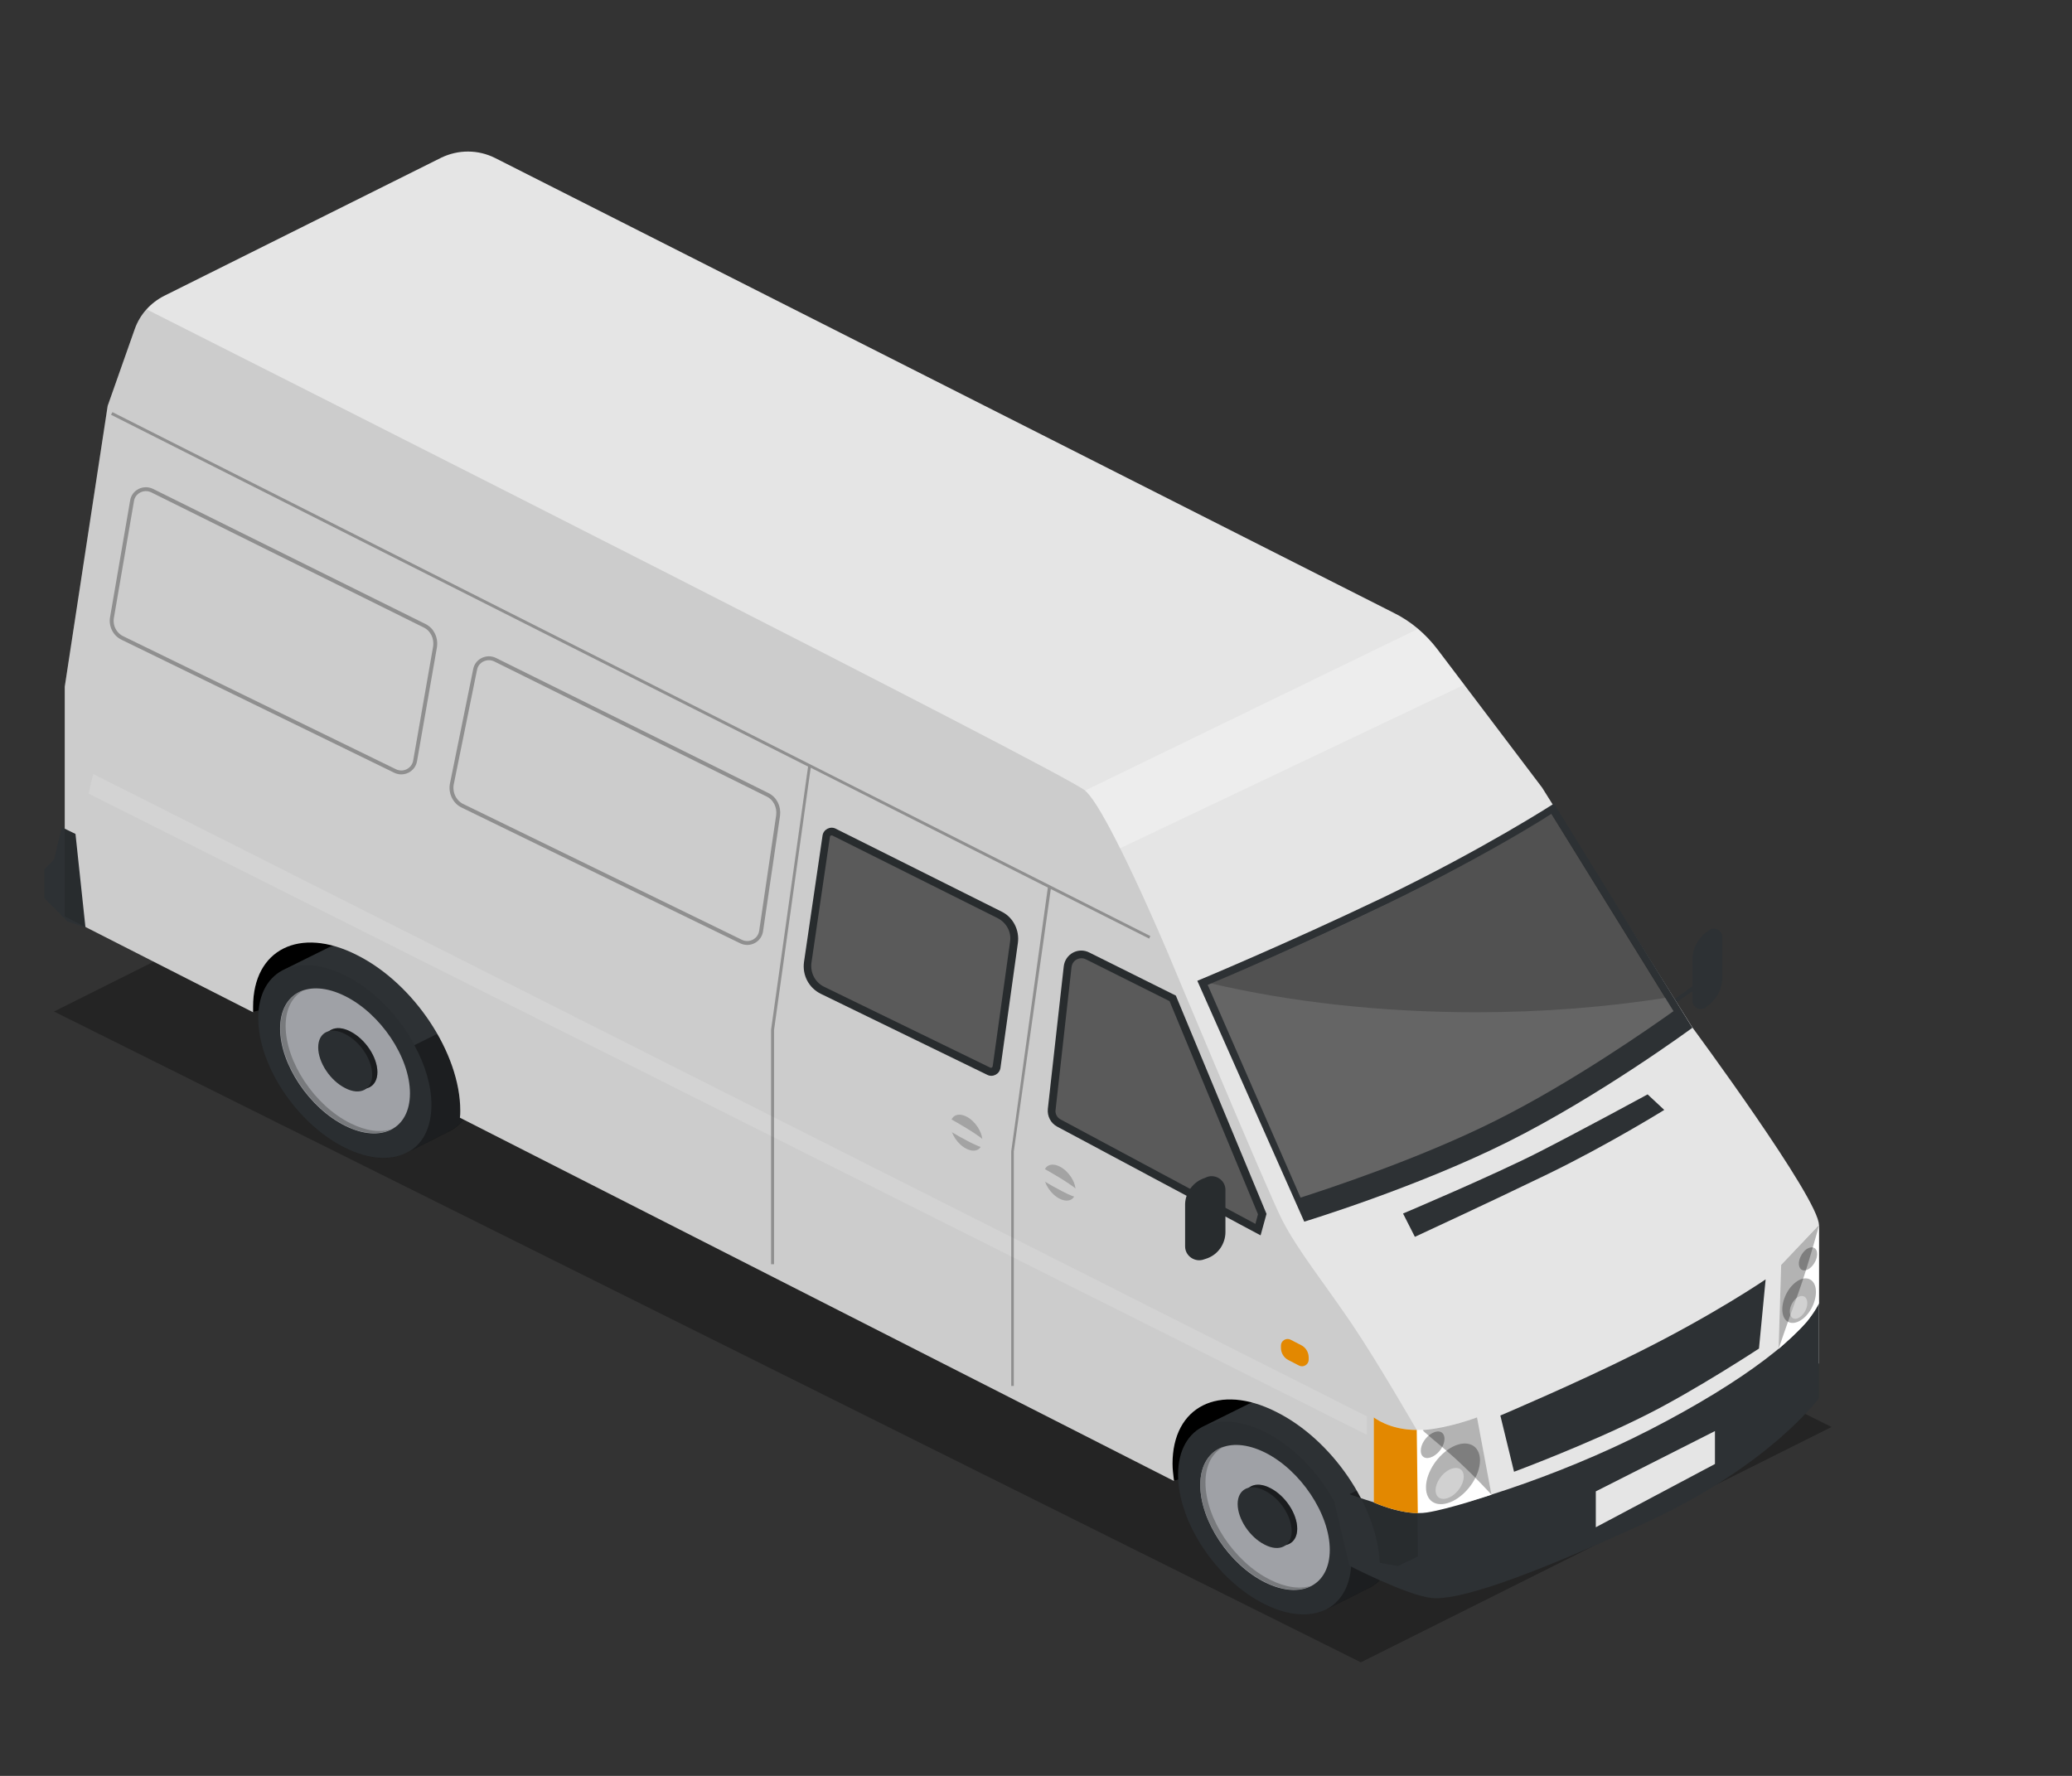 <?xml version="1.0" encoding="utf-8"?>
<!-- Generator: Adobe Illustrator 18.1.0, SVG Export Plug-In . SVG Version: 6.00 Build 0)  -->
<svg version="1.1" id="Layer_1" xmlns="http://www.w3.org/2000/svg" xmlns:xlink="http://www.w3.org/1999/xlink" x="0px" y="0px"
	 viewBox="0 0 560 480" enable-background="new 0 0 560 480" xml:space="preserve">
<rect x="0" y="0" width="560" height="480" fill="#333333" stroke="none"/>
<g>
	<polygon opacity="0.3" points="141.8,209.8 14.6,273.4 367.8,449.3 495,385.7 	"/>
	<line fill="none" stroke="#2D3134" stroke-width="1.054" stroke-miterlimit="10" x1="461.5" y1="264.3" x2="449.8" y2="272.7"/>
	<polygon points="68.4,273.5 174.2,244.1 101.2,202.1 57.9,239.3 	"/>
	<polygon points="317.3,400.2 423.1,370.8 350.1,328.8 306.8,366 	"/>
	<g>
		<path fill="#2D3134" d="M104.9,257.7c-6.2-3.1-11.9-3.5-16.1-1.6l0,0l-11.7,5.8l0,0c-4.5,2-7.3,6.6-7.3,13.3
			c0,12.9,10.5,28.6,23.4,35c6.4,3.2,12.2,3.5,16.4,1.5c0,0,11.6-5.8,12.6-6.4c3.8-2.3,6.1-6.6,6.1-12.6
			C128.3,279.8,117.8,264.1,104.9,257.7z"/>
		<path opacity="0.39" d="M109.9,311.6c1.7-0.8,11.4-5.7,12.3-6.2c3.8-2.3,6.1-6.6,6.1-12.6c0-5.2-1.7-10.8-4.6-16.1l-11.7,5.8
			c2.9,5.3,4.6,10.9,4.6,16.1C116.6,305,114.1,309.5,109.9,311.6z"/>
		<path fill="#A9ABB0" d="M110.8,295.5c0,9.7-7.8,13.6-17.5,8.8S75.7,287.7,75.7,278c0-9.7,7.8-13.6,17.5-8.8
			S110.8,285.8,110.8,295.5z"/>
		<path fill="#808285" d="M94.7,303.6c-9.7-4.8-17.5-16.6-17.5-26.3c0-4.8,1.9-8.1,5-9.7c-3.9,1.2-6.4,4.9-6.4,10.3
			c0,9.7,7.8,21.4,17.5,26.3c4.9,2.5,9.4,2.6,12.5,1C102.8,306.2,98.9,305.7,94.7,303.6z"/>
		<path fill="#2D3134" d="M102,289.8c0,4-3.3,5.7-7.3,3.6c-4-2-7.3-6.9-7.3-11c0-4,3.3-5.7,7.3-3.6C98.8,280.9,102,285.8,102,289.8z
			"/>
		<path opacity="0.39" d="M102,289.8c0,4-3.3,5.7-7.3,3.6c-4-2-7.3-6.9-7.3-11c0-4,3.3-5.7,7.3-3.6C98.8,280.9,102,285.8,102,289.8z
			"/>
		<path fill="#2D3134" d="M100.6,290.5c0,4-3.3,5.7-7.3,3.6c-4-2-7.3-6.9-7.3-11s3.3-5.7,7.3-3.6
			C97.3,281.5,100.6,286.4,100.6,290.5z"/>
		<path opacity="0.06" d="M116.6,298.6c0,12.9-10.5,18.1-23.4,11.7s-23.4-22.1-23.4-35c0-12.9,10.5-18.1,23.4-11.7
			C106.2,270,116.6,285.7,116.6,298.6z"/>
	</g>
	<g>
		<path fill="#2D3134" d="M353.5,381.1c-6.2-3.1-11.9-3.5-16.1-1.6l0,0l-11.7,5.8l0,0c-4.5,2-7.3,6.6-7.3,13.3
			c0,12.9,10.5,28.6,23.4,35c6.4,3.2,12.2,3.5,16.4,1.5c0,0,11.6-5.8,12.6-6.4c3.8-2.3,6.1-6.6,6.1-12.6
			C376.9,403.2,366.4,387.5,353.5,381.1z"/>
		<path opacity="0.39" d="M358.5,435c1.7-0.8,11.4-5.7,12.3-6.2c3.8-2.3,6.1-6.6,6.1-12.6c0-5.2-1.7-10.8-4.6-16.1l-11.7,5.8
			c2.9,5.3,4.6,10.9,4.6,16.1C365.2,428.3,362.6,432.8,358.5,435z"/>
		<path fill="#A9ABB0" d="M359.4,418.9c0,9.7-7.8,13.6-17.5,8.8c-9.7-4.8-17.5-16.6-17.5-26.3c0-9.7,7.8-13.6,17.5-8.8
			C351.5,397.4,359.4,409.2,359.4,418.9z"/>
		<path fill="#808285" d="M343.3,427c-9.7-4.8-17.5-16.6-17.5-26.3c0-4.8,1.9-8.1,5-9.7c-3.9,1.2-6.4,4.9-6.4,10.3
			c0,9.7,7.8,21.4,17.5,26.3c4.9,2.5,9.4,2.6,12.5,1C351.4,429.6,347.5,429.1,343.3,427z"/>
		<path fill="#2D3134" d="M350.6,413.2c0,4-3.3,5.7-7.3,3.6c-4-2-7.3-6.9-7.3-11c0-4,3.3-5.7,7.3-3.6
			C347.3,404.2,350.6,409.1,350.6,413.2z"/>
		<path opacity="0.39" d="M350.6,413.2c0,4-3.3,5.7-7.3,3.6c-4-2-7.3-6.9-7.3-11c0-4,3.3-5.7,7.3-3.6
			C347.3,404.2,350.6,409.1,350.6,413.2z"/>
		<path fill="#2D3134" d="M349.1,413.9c0,4-3.3,5.7-7.3,3.6c-4-2-7.3-6.9-7.3-11c0-4,3.3-5.7,7.3-3.6
			C345.9,404.9,349.1,409.8,349.1,413.9z"/>
		<path opacity="0.06" d="M365.2,422c0,12.9-10.5,18.1-23.4,11.7c-12.9-6.5-23.4-22.1-23.4-35c0-12.9,10.5-18.1,23.4-11.7
			C354.7,393.4,365.2,409.1,365.2,422z"/>
	</g>
	<path fill="#E5E5E5" d="M457.4,277.7l-40.6-64.8l-28.3-37.4c-3.2-4.2-7.2-7.6-11.9-9.9L133.8,42.7c-4.6-2.3-9.9-2.3-14.5-0.1
		L44.5,79.9c-3.8,1.9-6.7,5.1-8.1,9.1l-7.3,20.7l-11.6,75.9v62.1l50.9,25.9c0-0.5,0-1,0-1.5c0-15.5,12.6-21.8,28-14
		c15.5,7.7,28,26.6,28,42.1c0,0.7,0,1.3-0.1,1.9l193,98.2c-0.2-1.6-0.4-3.2-0.4-4.7c0-15.5,12.6-21.8,28-14
		c15.1,7.5,27.3,25.5,28,40.8l4.9,0.9l113.8-54.8c0,0,0-30.6,0-37.4C491.7,324.1,457.4,277.7,457.4,277.7z"/>
	<path fill="#2D3134" d="M323.6,265.1c0,0,23.4-9.7,50.6-22.7c27.1-13.1,45.8-25.2,45.8-25.2l37.4,60.6c0,0-25,18.4-49.8,30.8
		c-24.8,12.4-55.1,21.6-55.1,21.6L323.6,265.1z"/>
	<path fill="#656565" d="M326.4,266.2c6.3-2.6,26.3-11.2,48.7-22c22.1-10.7,38.9-20.8,44.2-24.2l33,53.3
		c-5.9,4.2-27.1,19.1-47.9,29.5c-20.9,10.5-46.1,18.7-52.9,20.9L326.4,266.2z"/>
	<path fill="#2D3134" d="M287.5,261.2l-4.3,38.5c-0.2,2,0.8,3.9,2.5,4.8l55,29.4l1.6-5.8l-24.5-59l-23.3-11.6
		C291.5,255.9,287.9,257.8,287.5,261.2z"/>
	<path fill="#656565" d="M286.7,302.6c-1-0.5-1.6-1.6-1.4-2.7l4.3-38.5c0.2-1.6,1.5-2.4,2.7-2.4c0.4,0,0.8,0.1,1.2,0.3l22.6,11.3
		l23.9,57.6l-0.7,2.6L286.7,302.6z"/>
	<path fill="#2D3134" d="M275.1,254.9l-4.7,33.7c-0.2,1.7-2.1,2.7-3.6,1.9l-45-21.9c-3.2-1.6-5-5-4.5-8.6l5-34.1
		c0.2-1.7,2.1-2.7,3.6-1.9l44.8,22.4C273.8,247.9,275.6,251.4,275.1,254.9z"/>
	<path fill="#656565" d="M267.9,288.6c-0.1,0-0.1,0-0.2,0l-45-21.9c-2.4-1.2-3.7-3.7-3.4-6.4l5-34.1c0-0.3,0.3-0.4,0.4-0.4
		c0.1,0,0.1,0,0.2,0l44.8,22.4c2.3,1.2,3.7,3.7,3.3,6.3l-4.7,33.7C268.2,288.5,268,288.6,267.9,288.6z"/>
	<path opacity="0.3" fill="none" stroke="#000000" stroke-width="1.054" stroke-miterlimit="10" d="M125,217.8l75.3,36.7
		c2.3,1.1,5-0.3,5.4-2.8l4.6-31.3c0.3-2.3-0.8-4.6-2.9-5.6l-73.6-36.5c-2.3-1.1-5,0.3-5.4,2.7l-6.3,31
		C121.7,214.4,122.9,216.8,125,217.8z"/>
	<path opacity="0.3" fill="none" stroke="#000000" stroke-width="1.054" stroke-miterlimit="10" d="M33.2,172.5l73.6,35.9
		c2.3,1.1,5-0.3,5.4-2.8l5.4-30.9c0.3-2.3-0.8-4.6-2.9-5.6l-73.6-36.5c-2.3-1.1-5,0.3-5.4,2.7l-5.4,31.4
		C29.8,169.1,31,171.5,33.2,172.5z"/>
	<polygon opacity="0.3" fill="#FFFFFF" points="25.2,209.2 23.9,214.5 369.4,387.8 369.4,382.8 	"/>
	<polygon opacity="0.3" points="310.6,253.7 310.9,253 30.4,111.4 30,112.1 218.4,207.2 208.4,278.3 208.4,341.7 209.2,341.7 
		209.2,278.4 219.1,207.6 219.1,207.5 283.2,239.9 273.3,311.2 273.3,374.6 274,374.6 274,311.2 284,240.3 	"/>
	<path fill="#2D3134" d="M457.4,259.5v10.9c0,1.9,2.1,3,3.6,1.9l0.5-0.4c2.5-1.8,4-4.7,4-7.7v-10.9c0-1.9-2.2-3-3.7-1.8l-0.8,0.6
		C458.8,253.8,457.4,256.5,457.4,259.5z"/>
	<path fill="#2D3134" d="M405.5,382.6c0,0,21-8.9,36.9-16.9c21.1-10.5,34.8-19.9,34.8-19.9l-1.8,18.7c0,0-17.2,11.3-30.6,18
		c-15.9,8-35.6,15.3-35.6,15.3L405.5,382.6z"/>
	<path fill="#2D3134" d="M359.7,402c0,0,17.1,6.8,24.2,6.6c7.1-0.3,35.8-8.7,61.9-22.1c26.1-13.4,42.1-26.1,45.8-34.2v25.6
		c0,0-13.2,18.2-46.9,33.7c-33.7,15.5-51.1,21.1-57.9,20.3c-6.8-0.8-22.1-8.7-22.1-8.7L359.7,402z"/>
	<polygon fill="#E5E5E5" points="431.3,403.1 431.3,412.8 463.5,395.7 463.5,386.8 	"/>
	<path fill="#2D3134" d="M379.2,328l3.2,6.3c0,0,19.5-9,35.8-16.9c16.3-7.9,31.6-17.4,31.6-17.4l-4.5-4.2c0,0-16.9,9.2-29.2,15.5
		S379.2,328,379.2,328z"/>
	<path fill="#FFFFFF" d="M371.3,383.1v23c0,0,8.1,3.7,14.4,2.7c6.3-1,17.4-4.8,17.4-4.8l-3.9-20.9c0,0-9,3.4-16.3,3.4
		S371.3,383.1,371.3,383.1z"/>
	<path opacity="0.3" d="M393.2,394.1c5.6,5.1,9.9,9.9,9.9,9.9l-3.9-20.9c0,0-7.6,2.9-14.6,3.4C384,386.5,388.4,389.8,393.2,394.1z"
		/>
	<path fill="#FFFFFF" d="M481.4,341.9l-0.7,22.7c0,0,6.7-5.9,8.2-8.1c1.5-2.1,2.7-4.2,2.7-4.2v-21.3L481.4,341.9z"/>
	<path opacity="0.3" d="M481.4,341.9l-0.7,22.7c0,0,2.1-6.3,5.4-15.3c2.4-6.6,5.6-18.3,5.6-18.3L481.4,341.9z"/>
	<path fill="#FF9900" d="M382.9,386.5L382.9,386.5c-7.4,0-11.6-3.4-11.6-3.4v23c0,0,6.1,2.8,11.9,2.9L382.9,386.5z"/>
	<path fill="#FF9900" d="M346.2,363.7v0.6c0,1.4,0.8,2.7,2,3.3l2.9,1.5c1.2,0.6,2.6-0.3,2.6-1.6v-0.6c0-1.4-0.8-2.7-2-3.3l-2.9-1.5
		C347.6,361.5,346.2,362.4,346.2,363.7z"/>
	<path fill="#2D3134" d="M325.6,318.4l0.7-0.3c2.4-0.8,4.9,1,4.9,3.5v11.4c0,3.1-1.9,6-4.9,7.1l-0.9,0.3c-2.4,0.9-5.1-0.9-5.1-3.5
		v-11.5C320.4,322.3,322.5,319.4,325.6,318.4z"/>
	<path opacity="0.2" d="M327.3,265.8c21.3,5,45.7,7.8,71.7,7.8c18,0,35.2-1.4,51.2-3.9l-30.8-49.7c-5.4,3.3-22.1,13.5-44.2,24.2
		C353.7,254.6,334.3,262.9,327.3,265.8z"/>
	<polygon fill="#2D3134" points="16.7,223.6 20.4,225.4 23.1,250.7 18.3,249.1 12,242.8 12,234.9 14.6,232.3 	"/>
	<path opacity="0.3" d="M390.4,388.9c0,1.8-1.4,3.9-3.2,4.8c-1.8,0.9-3.2,0.2-3.2-1.6s1.4-3.9,3.2-4.8
		C389,386.4,390.4,387.1,390.4,388.9z"/>
	<path opacity="0.3" d="M491.1,338.6c0.2,1.4-0.8,3.4-2.1,4.3c-1.4,0.9-2.6,0.5-2.8-1c-0.2-1.4,0.8-3.4,2.1-4.3
		C489.7,336.7,491,337.2,491.1,338.6z"/>
	<path opacity="0.3" d="M400,394.7c0,4.1-3.3,9-7.3,11c-4.1,2-7.3,0.4-7.3-3.7s3.3-9,7.3-11C396.7,389,400,390.7,400,394.7z"/>
	<path opacity="0.4" fill="#FFFFFF" d="M395.6,399.1c0,2.1-1.7,4.6-3.8,5.6s-3.8,0.2-3.8-1.9s1.7-4.6,3.8-5.6S395.6,397,395.6,399.1
		z"/>
	<path opacity="0.3" d="M490.7,348.1c0.5,2.7-1,6.5-3.5,8.4s-4.9,1.2-5.4-1.5s1-6.5,3.5-8.4C487.7,344.7,490.2,345.4,490.7,348.1z"
		/>
	<path opacity="0.4" fill="#FFFFFF" d="M488.4,351.6c0.3,1.4-0.5,3.3-1.8,4.3s-2.5,0.6-2.8-0.8s0.5-3.3,1.8-4.3
		C486.9,349.9,488.1,350.2,488.4,351.6z"/>
	<g>
		<path opacity="0.2" d="M290.7,321.8c0,2.4-1.9,3.4-4.3,2.2c-2.4-1.2-4.3-4.1-4.3-6.5c0-2.4,1.9-3.4,4.3-2.2
			C288.8,316.5,290.7,319.4,290.7,321.8z"/>
		<path fill="#E5E5E5" d="M279.5,314.4l-1.8,2.1c0,0,13.6,8.8,14.8,7.1C293.7,321.9,279.5,314.4,279.5,314.4z"/>
	</g>
	<g>
		<path opacity="0.2" d="M265.5,308.3c0,2.4-1.9,3.4-4.3,2.2c-2.4-1.2-4.3-4.1-4.3-6.5s1.9-3.4,4.3-2.2
			C263.6,303,265.5,306,265.5,308.3z"/>
		<path fill="#E5E5E5" d="M254.3,301l-1.8,2.1c0,0,13.6,8.8,14.8,7.1C268.5,308.5,254.3,301,254.3,301z"/>
	</g>
	<path opacity="0.3" fill="#FFFFFF" d="M302.7,229.3l93-44.2l-7.3-9.6c-1.5-2-3.3-3.8-5.2-5.5l-90,43.7
		C295.5,215.6,299.1,222,302.7,229.3z"/>
	<path opacity="0.11" d="M382.9,386.5c0,0-10.7-18.6-17.7-28.9c-7.6-11.2-14.5-19.7-18.7-27.9c-4.2-8.3-30.8-72-30.8-72
		s-16.3-38.7-22.4-44C288,209.1,86,107,39.6,83.6c-1.4,1.6-2.5,3.4-3.2,5.4l-7.3,20.7l-11.6,75.9v62.1l50.9,25.9c0-0.5,0-1,0-1.5
		c0-15.5,12.6-21.8,28-14c15.5,7.7,28,26.6,28,42.1c0,0.7,0,1.3-0.1,1.9l193,98.2c-0.2-1.6-0.4-3.2-0.4-4.7c0-15.5,12.6-21.8,28-14
		c15.1,7.5,27.3,25.5,28,40.8l4.9,0.9l5.4-2.6L382.9,386.5z"/>
</g>
</svg>
